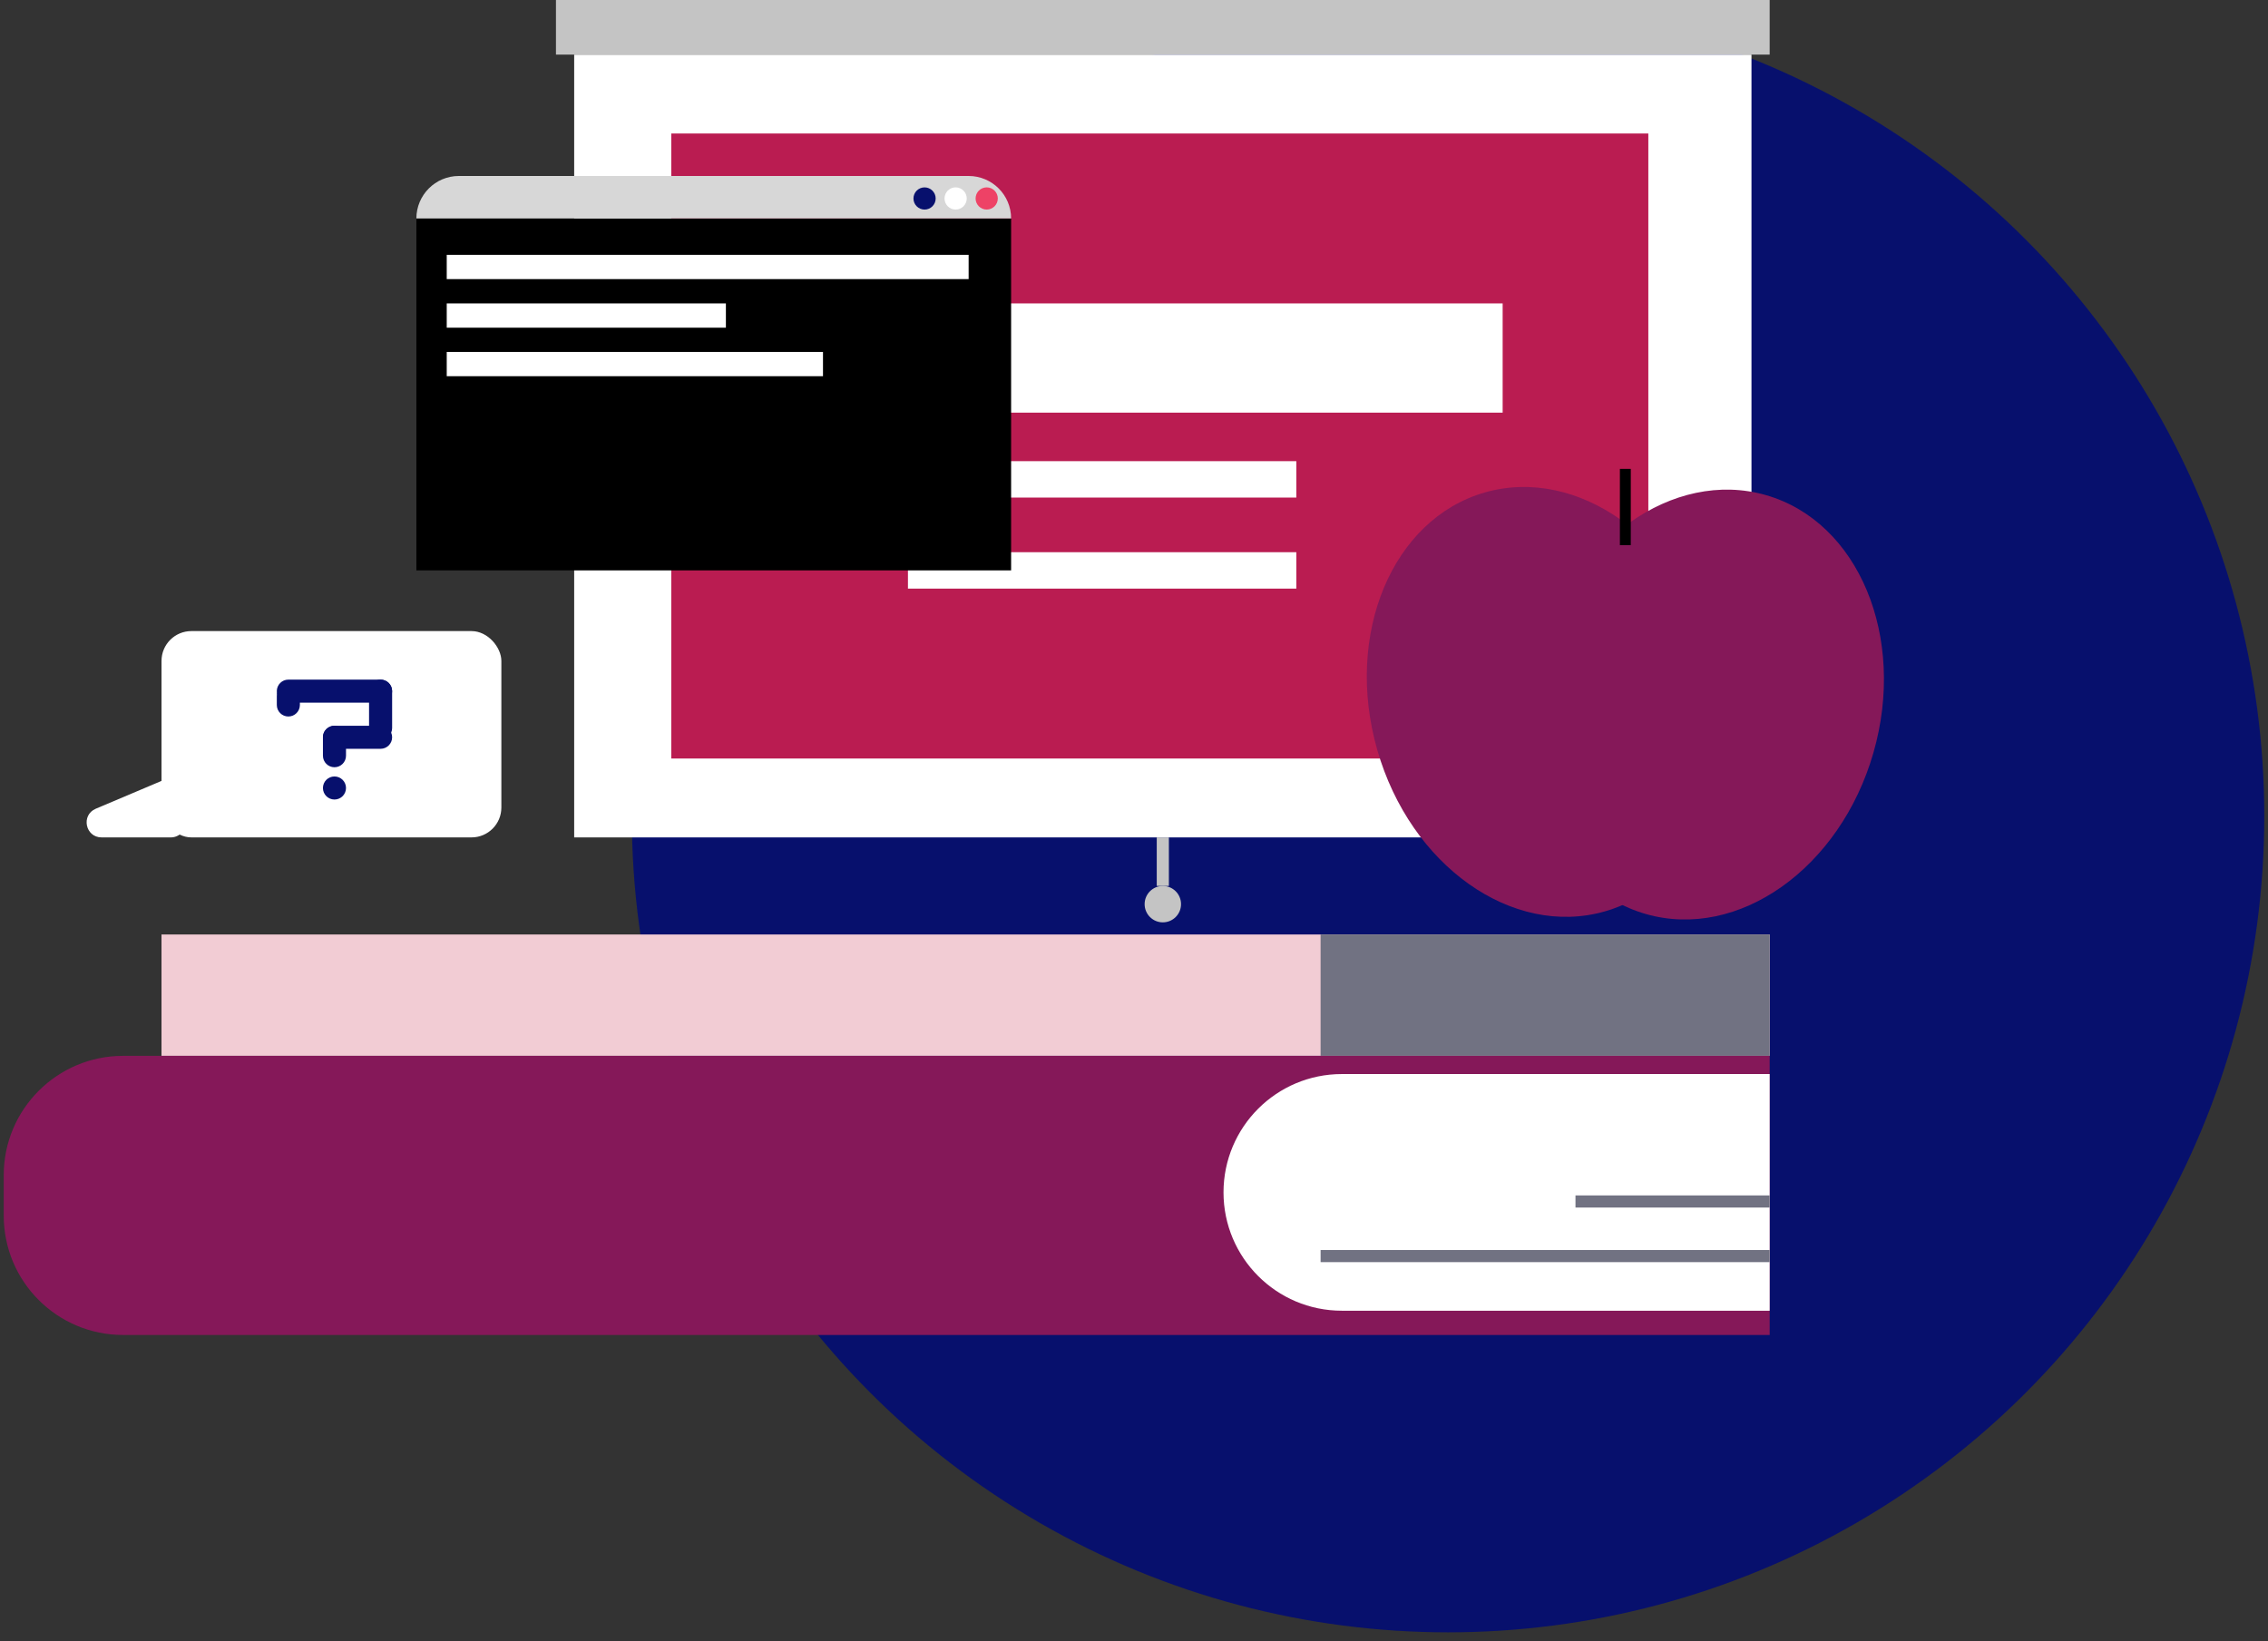 <svg width="152" height="110" viewBox="0 0 152 110" fill="none" xmlns="http://www.w3.org/2000/svg">
<rect x="0" y="0" width="152" height="110" fill="#333333" stroke="none"/>
<circle cx="97.047" cy="54.703" r="54.703" fill="#07106D"/>
<rect width="107.779" height="8.134" transform="matrix(-1 0 0 1 118.603 62.633)" fill="#F2CCD4"/>
<rect width="30.097" height="8.134" transform="matrix(-1 0 0 1 118.603 62.633)" fill="#717282"/>
<rect x="38.481" y="3.661" width="78.902" height="52.466" fill="white"/>
<rect x="37.26" width="81.342" height="3.66" fill="#C4C4C4"/>
<rect x="77.525" y="56.126" width="0.813" height="3.254" fill="#C4C4C4"/>
<circle cx="77.932" cy="60.6" r="1.22" fill="#C4C4C4"/>
<rect x="44.989" y="8.948" width="65.481" height="41.891" fill="#BA1C51"/>
<path d="M0.25 78.768C0.25 74.349 3.832 70.768 8.25 70.768H118.603V89.476H8.25C3.832 89.476 0.25 85.895 0.25 81.476V78.768Z" fill="#851859"/>
<path d="M81.999 79.919C81.999 75.539 85.55 71.988 89.93 71.988H118.603V87.85H89.93C85.55 87.85 81.999 84.299 81.999 79.919Z" fill="white"/>
<rect x="88.506" y="83.781" width="30.097" height="0.813" fill="#717282"/>
<rect x="105.588" y="80.122" width="13.015" height="0.813" fill="#717282"/>
<rect x="55.562" y="20.336" width="45.145" height="7.321" fill="white"/>
<rect x="60.85" y="30.909" width="26.029" height="2.44" fill="white"/>
<rect x="60.85" y="37.011" width="26.029" height="2.44" fill="white"/>
<rect x="27.906" y="14.641" width="39.858" height="23.589" fill="black"/>
<path d="M27.906 14.642C27.906 13.07 29.181 11.795 30.753 11.795H64.917C66.489 11.795 67.764 13.07 67.764 14.642H27.906Z" fill="#D7D7D7"/>
<circle cx="66.128" cy="13.302" r="0.744" fill="#EE4266"/>
<circle cx="61.964" cy="13.303" r="0.744" fill="#07106D"/>
<circle cx="64.046" cy="13.302" r="0.744" fill="white"/>
<rect x="29.94" y="17.08" width="34.977" height="1.627" fill="white"/>
<rect x="29.94" y="23.588" width="25.216" height="1.627" fill="white"/>
<rect x="29.94" y="20.336" width="18.709" height="1.627" fill="white"/>
<path d="M12.451 55.126V53.161C12.451 52.445 11.721 51.961 11.062 52.24L6.417 54.205C5.414 54.63 5.717 56.126 6.807 56.126H11.451C12.004 56.126 12.451 55.678 12.451 55.126Z" fill="white"/>
<rect x="10.825" y="42.298" width="22.776" height="13.828" rx="2" fill="white"/>
<path d="M25.507 45.551C25.934 45.551 26.28 45.897 26.28 46.324C26.28 46.75 25.934 47.096 25.507 47.096L22.416 47.096L19.325 47.096C18.898 47.096 18.552 46.75 18.552 46.324C18.552 45.897 18.898 45.551 19.325 45.551L25.507 45.551Z" fill="#07106D"/>
<path d="M25.507 48.643C25.934 48.643 26.28 48.989 26.28 49.415C26.28 49.842 25.934 50.188 25.507 50.188L22.416 50.188C21.989 50.188 21.643 49.842 21.643 49.415C21.643 48.989 21.989 48.643 22.416 48.643L25.507 48.643Z" fill="#07106D"/>
<path d="M26.28 48.797C26.28 49.223 25.934 49.569 25.507 49.569C25.08 49.569 24.734 49.223 24.734 48.797L24.734 46.324C24.734 45.897 25.08 45.551 25.507 45.551C25.934 45.551 26.28 45.897 26.28 46.324L26.28 48.797Z" fill="#07106D"/>
<path d="M23.189 50.651C23.189 51.078 22.843 51.424 22.416 51.424C21.989 51.424 21.643 51.078 21.643 50.651L21.643 49.415C21.643 48.988 21.989 48.642 22.416 48.642C22.843 48.642 23.189 48.988 23.189 49.415L23.189 50.651Z" fill="#07106D"/>
<path d="M23.189 52.815C23.189 53.242 22.843 53.588 22.416 53.588C21.989 53.588 21.643 53.242 21.643 52.815C21.643 52.388 21.989 52.042 22.416 52.042C22.843 52.042 23.189 52.388 23.189 52.815Z" fill="#07106D"/>
<path d="M20.098 47.251C20.098 47.678 19.752 48.023 19.325 48.023C18.898 48.023 18.552 47.678 18.552 47.251L18.552 46.633C18.552 46.206 18.898 45.86 19.325 45.86C19.752 45.86 20.098 46.206 20.098 46.633L20.098 47.251Z" fill="#07106D"/>
<ellipse cx="103.536" cy="47.045" rx="11.684" ry="14.604" transform="rotate(-16 103.536 47.045)" fill="#851859"/>
<ellipse cx="114.327" cy="47.223" rx="11.684" ry="14.604" transform="rotate(16 114.327 47.223)" fill="#851859"/>
<rect x="108.564" y="31.426" width="0.73" height="5.112" fill="black"/>
</svg>
